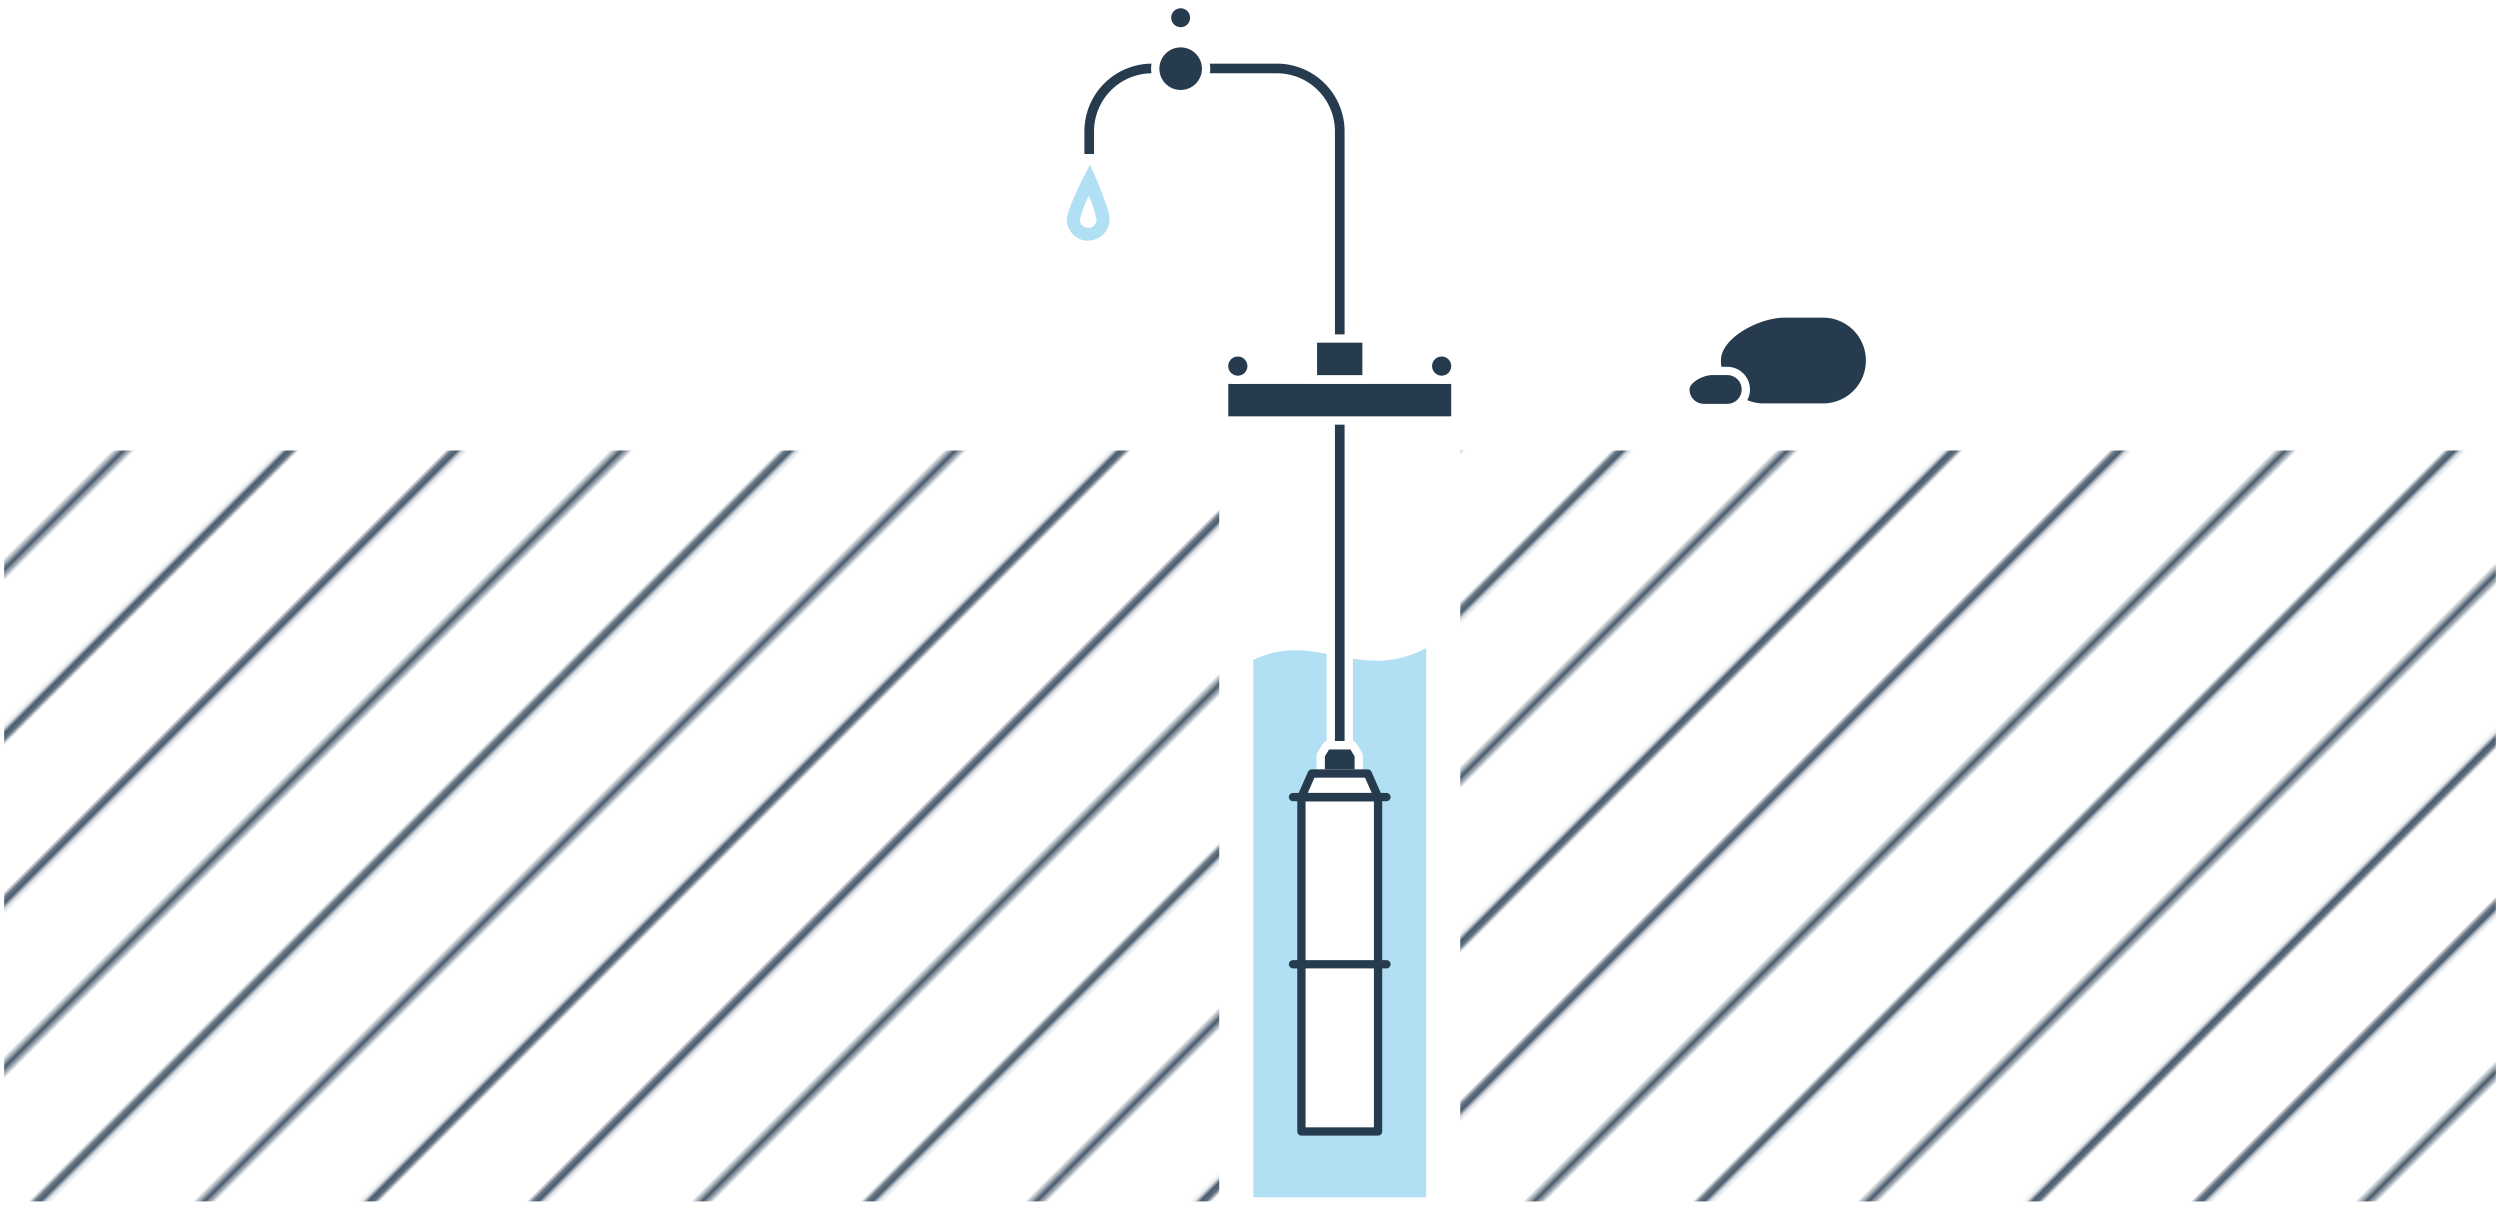 <svg xmlns="http://www.w3.org/2000/svg" xmlns:xlink="http://www.w3.org/1999/xlink" viewBox="0 0 603.4 290.98"><defs><style>.a,.c,.e,.g,.i,.j,.k{fill:none;}.b{clip-path:url(#a);}.c{stroke:#475a6c;}.c,.e{stroke-miterlimit:10;}.c,.e,.g,.i,.j{stroke-width:2px;}.d{fill:#263b4e;}.e,.g,.j,.k{stroke:#fff;}.f{fill:#b1dff3;}.g,.i{stroke-linecap:round;}.g,.i,.j{stroke-linejoin:round;}.h{fill:#fff;}.i{stroke:#263b4e;}.k{stroke-miterlimit:10;stroke-width:2px;}.l{fill:url(#b);}</style><clipPath id="a"><rect class="a" x="0.01" width="240.95" height="141.73"/></clipPath><pattern id="b" width="240.95" height="141.73" patternTransform="translate(11775.15 -10692.77) rotate(-45)" patternUnits="userSpaceOnUse" viewBox="0 0 240.95 141.73"><rect class="a" width="240.95" height="141.73"/><rect class="a" x="0.01" width="240.95" height="141.73"/><g class="b"><line class="c" x1="0.01" y1="127.56" x2="240.95" y2="127.56"/><line class="c" x1="0.01" y1="99.21" x2="240.95" y2="99.21"/><line class="c" x1="0.01" y1="70.86" x2="240.95" y2="70.86"/><line class="c" x1="0.01" y1="42.52" x2="240.95" y2="42.52"/><line class="c" x1="0.01" y1="14.17" x2="240.95" y2="14.17"/></g></pattern></defs><path class="d" d="M451.35,87a11.33,11.33,0,0,1-11.29,11.37H425.69A11.33,11.33,0,0,1,414.36,87v0c0-6.26,10-11.33,16.28-11.33H440A11.33,11.33,0,0,1,451.35,87v0"/><path class="e" d="M451.35,87a11.33,11.33,0,0,1-11.29,11.37H425.69A11.33,11.33,0,0,1,414.36,87v0c0-6.26,10-11.33,16.28-11.33H440A11.33,11.33,0,0,1,451.35,87Z"/><path class="f" d="M345.25,155.84a25.43,25.43,0,0,1-12.65,3.64c-7.11,0-13.79-2.54-19.92-2.54a23.43,23.43,0,0,0-10.61,2.54V290h43.18Z"/><path class="d" d="M421.37,94a4.47,4.47,0,0,1-4.47,4.47h-5.65A4.47,4.47,0,0,1,406.78,94h0c0-2.47,4-4.47,6.42-4.47h3.7A4.47,4.47,0,0,1,421.37,94"/><path class="e" d="M421.37,94a4.47,4.47,0,0,1-4.47,4.47h-5.65A4.47,4.47,0,0,1,406.78,94h0c0-2.47,4-4.47,6.42-4.47h3.7A4.47,4.47,0,0,1,421.37,94Z"/><path class="f" d="M262.66,58.12A5.14,5.14,0,0,1,257.51,53c0-2.19,3.1-8.45,4.06-10.31l1.51-2.95,1.32,3c.79,1.83,3.39,8,3.41,10.11a5.16,5.16,0,0,1-5.09,5.2h-.06m.18-10.86A25.63,25.63,0,0,0,260.65,53a2,2,0,0,0,.6,1.41,2,2,0,0,0,1.41.58h0a2,2,0,0,0,2-2,28.39,28.39,0,0,0-1.83-5.69"/><path class="e" d="M152.83,79.5a3.19,3.19,0,0,1-2-1.44,17.21,17.21,0,0,1-1.33-3.13c-.27-.85-1-3.12.46-4,1.22-.76,2.8.32,3.89,1.19a13.27,13.27,0,0,1,2.47,2.55,3.21,3.21,0,0,1-1,4.43,3.12,3.12,0,0,1-1.45.48A3.06,3.06,0,0,1,152.83,79.5Z"/><rect class="g" x="301.51" y="101.83" width="43.71" height="188.15"/><line class="g" x1="1" y1="101.5" x2="602.4" y2="101.5"/><rect class="h" x="314.11" y="192.38" width="18.49" height="80.71"/><rect class="i" x="314.11" y="192.38" width="18.5" height="80.71"/><polygon class="d" points="326.48 179.85 320.24 179.85 318.77 182.28 318.77 186.69 327.95 186.69 327.95 182.28 326.48 179.85"/><polygon class="g" points="326.48 179.85 320.24 179.85 318.77 182.28 318.77 186.69 327.95 186.69 327.95 182.28 326.48 179.85"/><polygon class="h" points="330.11 186.69 316.61 186.69 314.11 192.38 332.61 192.38 330.11 186.69"/><polygon class="i" points="330.11 186.69 316.61 186.69 314.11 192.38 332.61 192.38 330.11 186.69"/><line class="a" x1="312.08" y1="232.73" x2="334.64" y2="232.73"/><line class="i" x1="312.08" y1="232.73" x2="334.64" y2="232.73"/><line class="a" x1="312.08" y1="192.38" x2="334.64" y2="192.38"/><line class="i" x1="312.08" y1="192.38" x2="334.64" y2="192.38"/><path class="d" d="M325.53,179.85H321.2V31.69a13,13,0,0,0-13-13H278.06a13,13,0,0,0-13,13v6.48h-4.33V31.69a17.34,17.34,0,0,1,17.33-17.33h30.13a17.35,17.35,0,0,1,17.34,17.33Z"/><path class="e" d="M325.53,179.85H321.2V31.69a13,13,0,0,0-13-13H278.06a13,13,0,0,0-13,13v6.48h-4.33V31.69a17.34,17.34,0,0,1,17.33-17.33h30.13a17.35,17.35,0,0,1,17.34,17.33Z"/><rect class="j" x="245.17" y="60.61" width="35.44" height="38.05" rx="3.09"/><path class="j" d="M283.8,89.88h-3.19V64.4h3.19a5.51,5.51,0,0,1,5.51,5.51h0V84.37a5.51,5.51,0,0,1-5.51,5.51Z"/><path class="j" d="M245.17,69.24l-26.42-13A1.45,1.45,0,0,0,217,58.52l28.16,32.35"/><path class="g" d="M162,98.22c1.08-5.26.09-13.06-1.44-19.71S158.18,66.35,162,59.58"/><line class="g" x1="475.36" y1="98.22" x2="470.02" y2="87.57"/><line class="g" x1="478.61" y1="98.93" x2="477.23" y2="84.92"/><line class="g" x1="476.85" y1="82.32" x2="476.33" y2="78.51"/><line class="g" x1="480.93" y1="98.93" x2="482.82" y2="94.39"/><line class="g" x1="483.82" y1="91.66" x2="487.34" y2="84.03"/><line class="g" x1="173.85" y1="98.99" x2="171.96" y2="94.53"/><line class="g" x1="177.73" y1="98.99" x2="176.56" y2="88.79"/><path class="g" d="M169.36,51.63A3.61,3.61,0,1,1,165.75,48a3.61,3.61,0,0,1,3.61,3.63Z"/><ellipse class="g" cx="165.75" cy="42.54" rx="3.04" ry="4.68"/><path class="g" d="M161.47,43.05c1.83,1.83,2.35,4.28,1.16,5.46s-3.63.67-5.45-1.16-2.35-4.27-1.17-5.46S159.64,41.23,161.47,43.05Z"/><ellipse class="g" cx="156.66" cy="51.63" rx="4.68" ry="3.04"/><path class="g" d="M157.18,55.91c1.82-1.82,4.27-2.35,5.45-1.16s.67,3.63-1.16,5.46-4.27,2.34-5.46,1.16S155.35,57.74,157.18,55.91Z"/><ellipse class="g" cx="165.75" cy="60.72" rx="3.03" ry="4.68"/><path class="g" d="M170,60.21c-1.82-1.83-2.34-4.28-1.16-5.46s3.63-.66,5.46,1.16,2.35,4.27,1.16,5.46S171.86,62,170,60.21Z"/><ellipse class="g" cx="174.84" cy="51.63" rx="4.68" ry="3.03"/><path class="g" d="M174.33,47.35c-1.83,1.83-4.27,2.35-5.46,1.16s-.66-3.63,1.17-5.46,4.27-2.34,5.45-1.16S176.16,45.52,174.33,47.35Z"/><rect class="d" x="295.45" y="91.66" width="55.82" height="9.83"/><rect class="g" x="295.45" y="91.66" width="55.81" height="9.83"/><rect class="d" x="316.89" y="81.71" width="12.93" height="9.83"/><rect class="g" x="316.89" y="81.71" width="12.93" height="9.83"/><path class="d" d="M302.07,88.36a3.31,3.31,0,1,0-3.31,3.31h0a3.31,3.31,0,0,0,3.31-3.31"/><path class="g" d="M302.07,88.36a3.31,3.31,0,1,0-3.31,3.31h0A3.31,3.31,0,0,0,302.07,88.36Z"/><path class="d" d="M351.27,88.36A3.31,3.31,0,1,0,348,91.67h0a3.31,3.31,0,0,0,3.31-3.31"/><path class="g" d="M351.27,88.36A3.31,3.31,0,1,0,348,91.67h0A3.31,3.31,0,0,0,351.27,88.36Z"/><path class="d" d="M291.09,16.59A6.14,6.14,0,1,0,285,22.73H285a6.12,6.12,0,0,0,6.13-6.11v0"/><circle class="k" cx="284.96" cy="16.58" r="6.14" transform="translate(1.03 45.87) rotate(-9.22)"/><line class="e" x1="276.09" y1="4.28" x2="293.83" y2="4.28"/><path class="d" d="M288.24,4.28A3.28,3.28,0,1,0,285,7.56h0a3.28,3.28,0,0,0,3.28-3.28"/><path class="e" d="M288.24,4.28A3.28,3.28,0,1,0,285,7.56h0A3.27,3.27,0,0,0,288.24,4.28Z"/><path class="h" d="M278.43,4.28a2.35,2.35,0,1,0-2.36,2.34h0a2.36,2.36,0,0,0,2.34-2.34"/><path class="h" d="M296.18,4.28a2.35,2.35,0,1,0-2.36,2.34h0a2.36,2.36,0,0,0,2.35-2.34"/><rect class="l" x="1" y="108.73" width="293.27" height="181.24"/><polygon class="l" points="352.45 108.73 602.4 108.73 602.4 289.98 352.45 289.98 352.45 108.73"/></svg>
